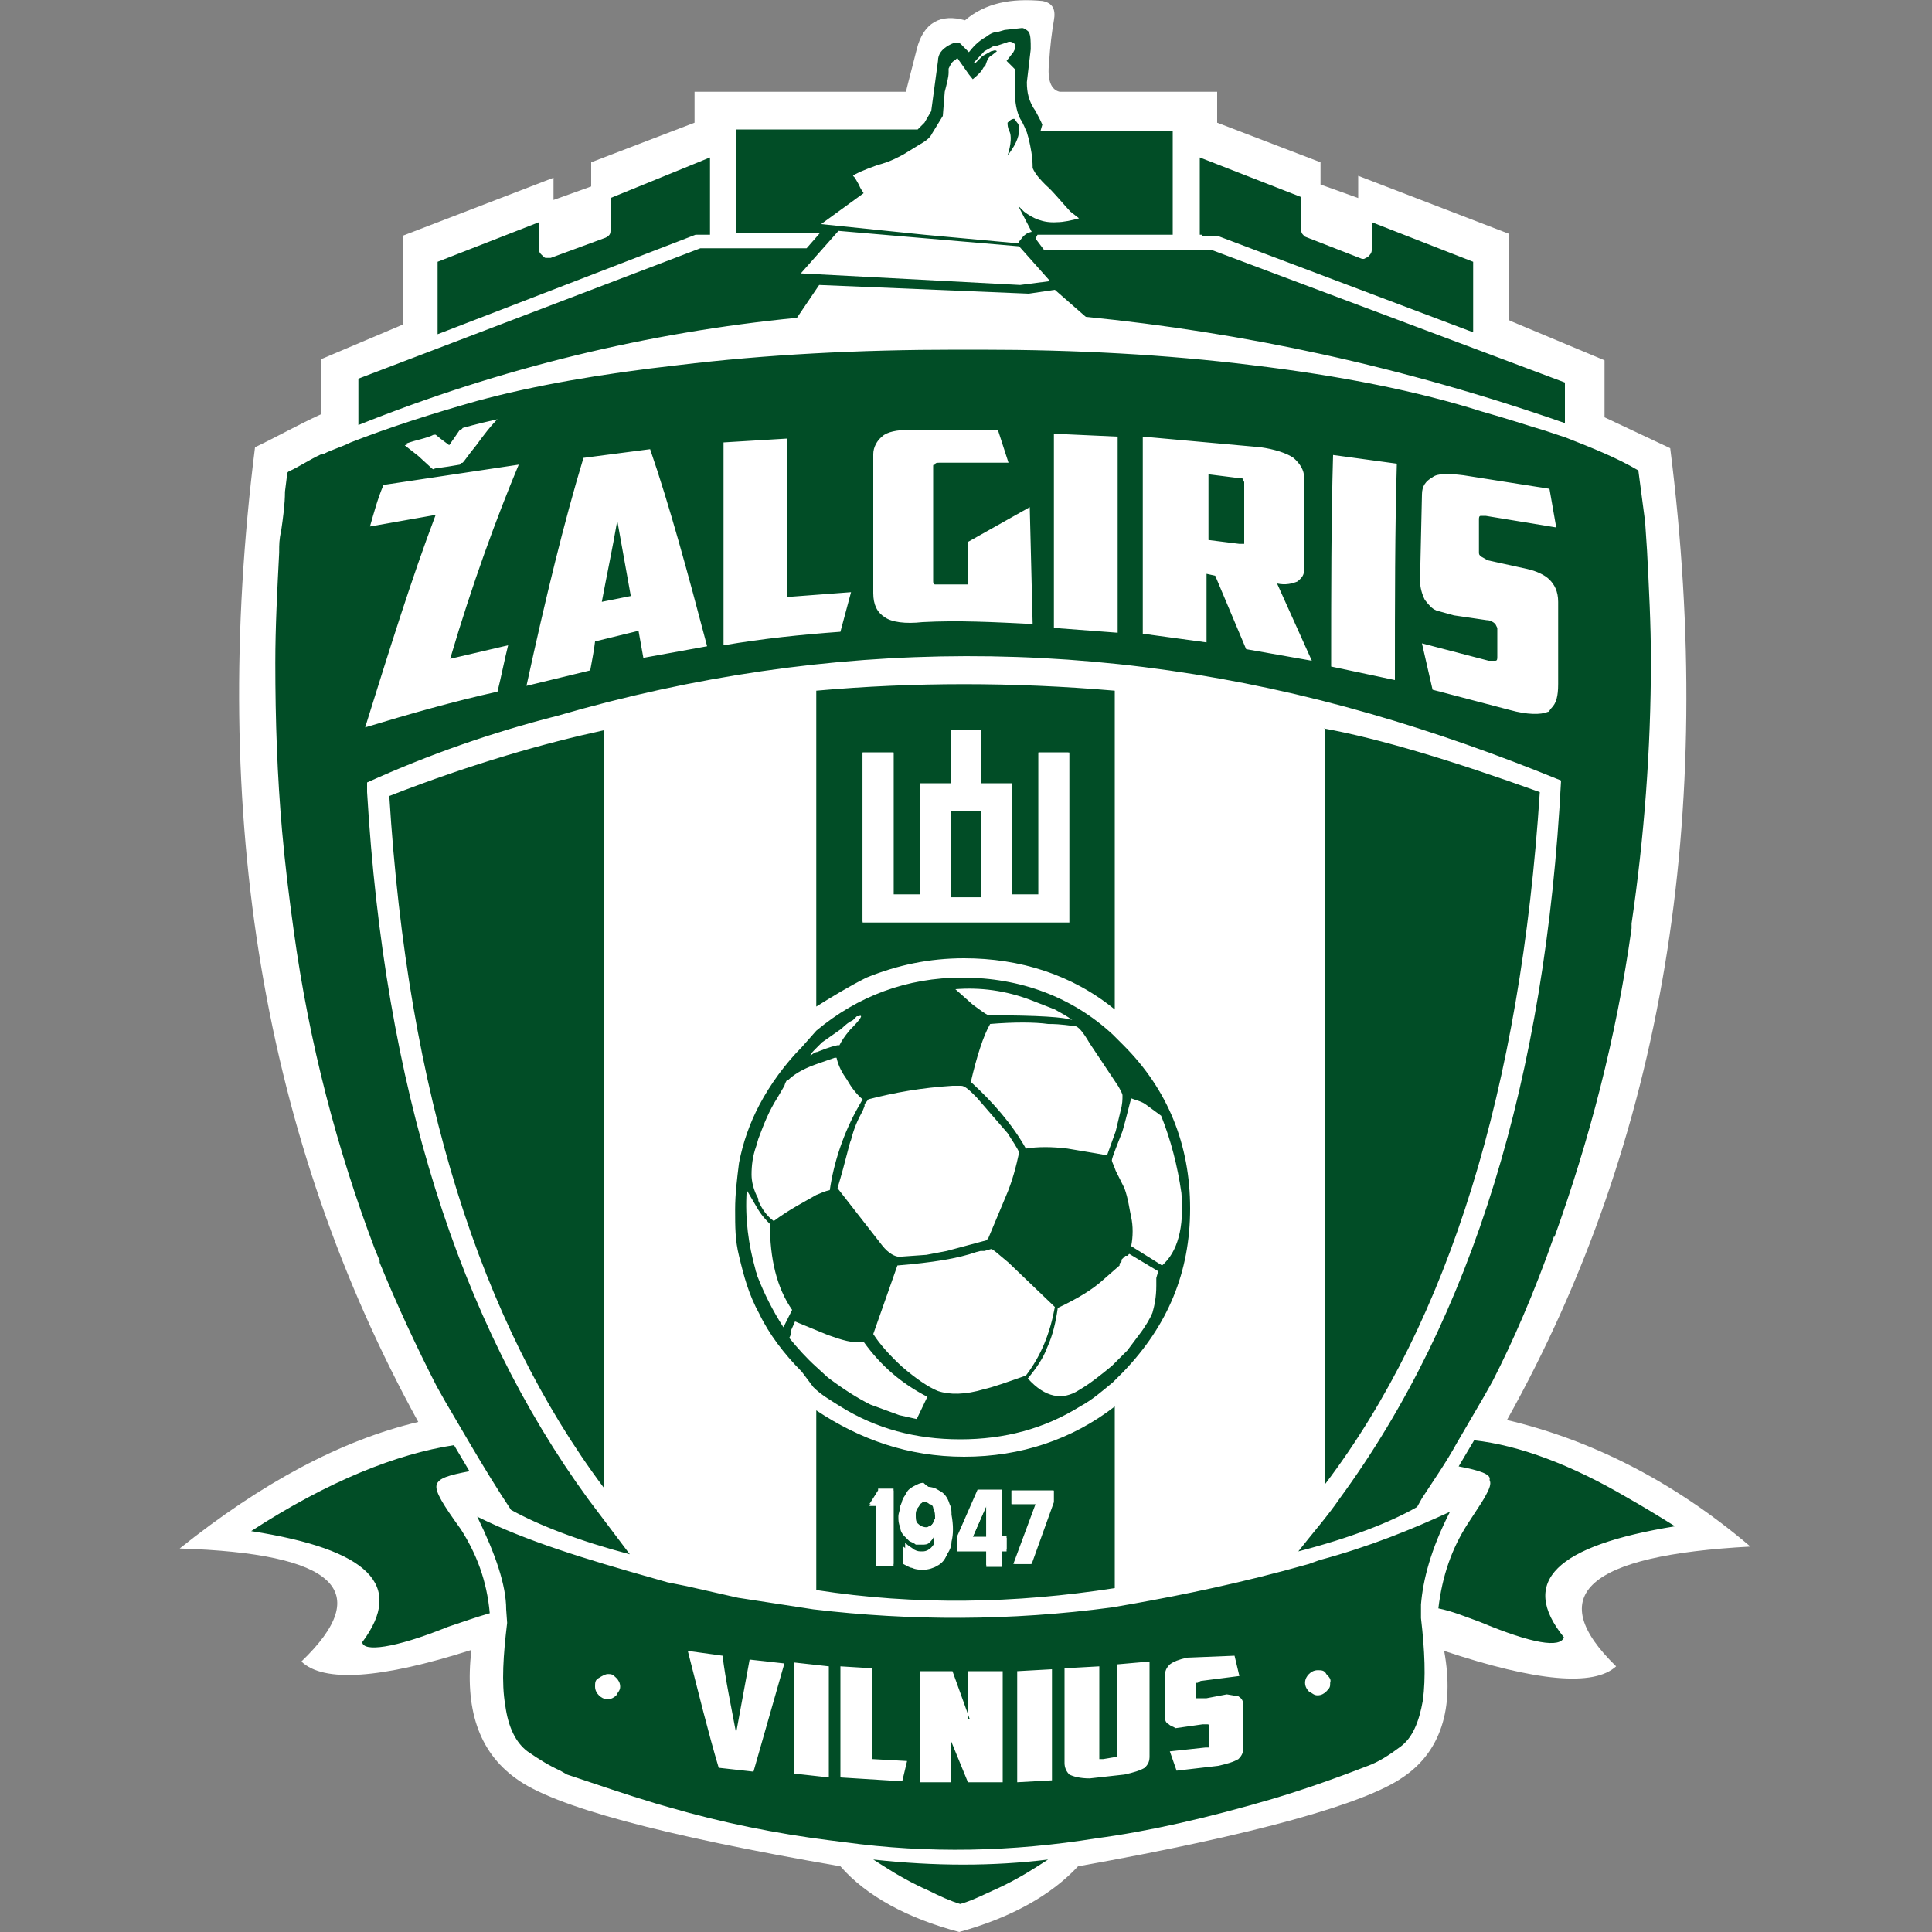 <?xml version="1.0" encoding="utf-8"?>
<!-- Generator: Adobe Illustrator 21.1.0, SVG Export Plug-In . SVG Version: 6.00 Build 0)  -->
<svg version="1.1" id="Layer_1" xmlns="http://www.w3.org/2000/svg" xmlns:xlink="http://www.w3.org/1999/xlink" x="0px" y="0px"
	 viewBox="0 0 200 200" style="enable-background:new 0 0 200 200;" xml:space="preserve">
<rect x="0" y="0" width="200" height="200" fill="#808080" stroke="none"/>
<style type="text/css">
	.st0{fill:#FFFFFF;}
	.st1{fill:#014D26;}
</style>
<g>
	<path class="st0" d="M156.3,33.2l9.8,4.1v5.9l6.8,3.2c4.8,38-0.7,71.6-16.9,100.6c8.5,2,17.1,6.2,25.2,13.1
		c-16.9,0.9-21.5,5-13.9,12.4c-2.3,2.1-8.2,1.6-17.8-1.6c1.1,6-0.4,10.5-4.3,13.1c-3.9,2.7-15.1,5.9-33.6,9.2
		c-2.8,3-6.9,5.3-12.3,6.8c-5.3-1.4-9.6-3.7-12.3-6.8c-18.5-3.2-29.7-6.2-33.6-9.1c-3.9-2.8-5.3-7.3-4.6-13.3
		c-9.4,3-15.3,3.4-17.6,1.2c7.6-7.3,3.6-11.2-12.6-11.7c8.5-6.8,16.7-11.2,24.7-13.1C27.3,118.1,21.6,84.5,26.4,46.3
		c2.3-1.1,4.4-2.3,6.8-3.4v-5.7l8.5-3.6v-9.2l15.6-6v2.3l3.9-1.4v-2.5l10.7-4.1V9.5h21.9c0-0.2,0.4-1.6,1.1-4.4s2.5-3.7,5-3
		c2.1-1.8,4.8-2.3,8-2c1.1,0.2,1.4,0.9,1.2,2s-0.4,2.7-0.5,4.4c-0.2,1.8,0.2,2.8,1.1,3h16.3v3.2l10.7,4.1v2.3l3.9,1.4v-2.3l15.6,6
		v8.9"/>
	<path class="st1" d="M38,81V82c1.8,30.4,9.4,54.7,22.9,73.2l0,0l4.3,5.7c-5.3-1.4-9.4-3-12.3-4.6c-1.4-2.1-2.8-4.4-4.1-6.6
		l-2.7-4.6l-0.9-1.6c-2.1-4.1-4.1-8.4-5.9-12.8v-0.2l-0.5-1.2c-3.9-10.3-6.8-21.3-8.4-33c-0.5-3.6-0.9-6.9-1.2-10.3
		c-0.5-5.7-0.7-11.4-0.7-17.4c0-3.7,0.2-7.5,0.4-11.4V57c0-0.5,0-1.2,0.2-2c0.2-1.4,0.4-2.8,0.4-4.1l0.2-1.6c0-0.2,0-0.4,0.2-0.5
		l0,0c1.1-0.5,2.1-1.2,3.4-1.8l0,0h0.2c0.7-0.4,1.8-0.7,2.8-1.2c4.1-1.6,8.5-3,13.1-4.3c5.9-1.6,12.8-2.8,20.8-3.7
		c9.1-1.1,18.7-1.6,28.8-1.6h2.5c9.8,0,19.2,0.5,28.1,1.6c9.2,1.1,17.2,2.7,23.8,4.8l0,0c2.5,0.7,4.6,1.4,6.6,2l2.1,0.7
		c2.8,1.1,5.3,2.1,7.5,3.4l0.7,5.3l0.2,3c0.2,3.9,0.4,7.6,0.4,11.4c0,9.2-0.7,18.3-2,27.2v0.5c-1.6,11.4-4.4,22-8,32v-0.2
		c-2.1,6-4.3,11-6.4,15.1l-0.9,1.6l-2.8,4.8c-1.1,2-2.3,3.7-3.6,5.7l-0.5,0.9c-2.8,1.6-6.9,3.2-12.3,4.6c1.4-1.8,3-3.6,4.3-5.5
		c13.7-18.7,21.3-43.5,22.9-74.3l0,0l0,0l0,0l0,0l0,0l0,0l0,0l0,0l0,0l0,0l0,0l0,0l0,0l0,0l0,0l0,0l0,0c-6.6-2.7-13.1-5-19.7-6.9
		c-27.7-8-56-8-84.2,0.2C51,75.8,44.4,78.1,38,81L38,81L38,81L38,81L38,81L38,81L38,81L38,81L38,81L38,81L38,81L38,81L38,81L38,81
		 M162,43.8c-16.9-5.9-33.4-9.4-49.6-11l-3.2-2.8l-2.7,0.4l-21.7-0.9l-2.3,3.4C67.1,34.4,51.8,38.1,37.1,44v-4.8l35.4-13.5h11
		l1.4-1.6h-8.7V13.4H95l0.7-0.7l0.7-1.2l0.7-5.2c0-0.7,0.4-1.2,1.1-1.6c0.7-0.4,1.1-0.4,1.4,0l0.7,0.7c0.4-0.5,0.9-1.1,1.8-1.6
		c0.5-0.4,0.9-0.5,1.2-0.5l0.7-0.2l1.8-0.2c0.2,0,0.5,0.2,0.7,0.4c0.2,0.4,0.2,0.9,0.2,1.8l-0.4,3.4c0,1.1,0.2,2,0.9,3
		c0.2,0.4,0.5,0.9,0.7,1.4l-0.2,0.7h13.7v10.7h-14l0,0l-0.2,0.4l0.9,1.2h17.4L162,39.6V43.8 M124.2,24.3v-8l10.5,4.1v3.4
		c0,0.4,0.2,0.5,0.4,0.7l5.9,2.3h0.2l0.4-0.2c0.2-0.2,0.4-0.4,0.4-0.7V23l10.5,4.1v7.3l-26.5-10h-0.4h-1.2V24.3 M103.2,5.3l-0.5,0.4
		c-0.4,0.2-0.5,0.5-0.7,1.1l-0.2,0.2c-0.2,0.4-0.5,0.7-1.1,1.2l-0.4-0.5L99.1,6l-0.2,0.2c-0.4,0.2-0.5,0.5-0.7,0.9v0.4
		c0,0.5-0.2,1.2-0.4,2l-0.2,2.5l-1.1,1.8c-0.2,0.4-0.5,0.7-1.2,1.1l-1.8,1.1c-0.4,0.2-1.2,0.7-2.7,1.1c-1.4,0.5-2.3,0.9-2.5,1.1
		l0.2,0.2l0.4,0.7c0.2,0.5,0.4,0.7,0.5,0.9l-4.4,3.2l10.7,1.1l0,0l9.8,0.9c0-0.2,0-0.2,0-0.2l0,0l0,0l0.4-0.5
		c0.2-0.2,0.4-0.4,0.9-0.5l-1.4-2.7l0.4,0.4l0.2,0.2c0.9,0.7,2,1.2,3.4,1.1c0.7,0,1.6-0.2,2.3-0.4l-0.9-0.7
		c-1.1-1.2-1.8-2.1-2.5-2.7c-0.5-0.5-1.1-1.1-1.4-1.8c0-1.2-0.2-2.1-0.4-3l-0.2-0.7c-0.2-0.5-0.4-0.9-0.5-1.1
		c-0.5-0.7-0.9-2.1-0.7-4.6l0,0V7.2l-0.9-0.9l0.7-0.9l0.2-0.4c0-0.2,0-0.4,0-0.4c-0.2-0.2-0.5-0.4-0.9-0.2l-1.2,0.4h-0.2l-0.9,0.5
		l-1.1,1.2h0.2l0.7-0.7c0.4-0.2,0.7-0.4,0.9-0.5C102.8,5.3,103,5.1,103.2,5.3 M105.3,12.7c0.2,0.2,0.2,0.5,0.2,0.7
		c0,0.9-0.5,1.8-1.2,2.7c0.4-1.2,0.4-2.1,0.2-2.5l0,0c-0.2-0.4-0.2-0.7-0.2-0.9c0.2-0.2,0.4-0.4,0.7-0.4L105.3,12.7 M108.7,29.1
		l-3.2-3.6l-18.7-1.6l-3.9,4.4l22.7,1.2L108.7,29.1 M109.1,44.9V65l6.6,0.5c0-7.8,0-14.6,0-20.3L109.1,44.9 M118.3,45.2
		c0,4.8,0,11.5,0,20.4l6.6,0.9v-7.1l0.9,0.2l3.2,7.6l6.8,1.2l-3.6-8c0.9,0.2,1.6,0,2.1-0.2c0.5-0.4,0.7-0.7,0.7-1.2
		c0-3.9,0-7.1,0-9.6c0-0.7-0.4-1.4-1.1-2c-0.7-0.5-2-0.9-3.4-1.1L118.3,45.2 M128.6,49.5l0.2,0.4c0,1.6,0,3.6,0,6v0.4h-0.5l-3.2-0.4
		v-6.8l3.2,0.4C128.3,49.5,128.4,49.5,128.6,49.5 M137.8,69l6.6,1.4c0-8.2,0-15.6,0.2-22.4l-6.6-0.9C137.8,53.9,137.8,61.2,137.8,69
		 M106.6,52.5l-6.4,3.6v4.4h-3h-0.4c-0.2,0-0.2-0.2-0.2-0.4V48.3c0-0.2,0-0.2,0.2-0.2c0-0.2,0.2-0.2,0.5-0.2c2.5,0,5,0,7.1,0
		l-1.1-3.4c-3.2,0-6.2,0-9.2,0c-1.2,0-2.3,0.2-2.8,0.7c-0.5,0.4-0.9,1.1-0.9,1.8v14.4c0,1.2,0.4,2,1.2,2.5c0.7,0.5,2.1,0.7,3.9,0.5
		c3.7-0.2,7.5,0,11.4,0.2L106.6,52.5 M107.5,77.9v14.7h-2.7V81.1h-3.2v-5.5h-3.2v5.5h-3.2v11.5h-2.7V77.9h-3.2v14.7l0,0v2.8h21.3
		V77.9L107.5,77.9 M101.6,92.9h-3.2V84h3.2V92.9 M160.4,50.6l-8.9-1.4c-1.6-0.2-2.7-0.2-3.2,0.2c-0.7,0.4-1.1,0.9-1.1,1.8l-0.2,8.9
		c0,0.7,0.2,1.4,0.5,2c0.4,0.5,0.7,0.9,1.2,1.1l1.8,0.5l3.4,0.5c0.4,0,0.7,0.2,0.9,0.4l0.2,0.4V68c0,0.2,0,0.4-0.2,0.4h-0.7
		l-6.9-1.8l1.1,4.8l8,2.1c1.8,0.5,3.2,0.5,3.9,0.2c0.2,0,0.2-0.2,0.4-0.4c0.5-0.5,0.7-1.2,0.7-2.5v-8.5c0-1.1-0.4-1.8-0.9-2.3
		s-1.4-0.9-2.3-1.1L154,58l-0.7-0.4c-0.2-0.2-0.2-0.2-0.2-0.5V57l0,0v-3.2c0-0.2,0-0.4,0.2-0.4c0.2,0,0.4,0,0.5,0l7.3,1.2
		L160.4,50.6 M137,75.4c6,1.1,13.5,3.4,22.4,6.6c-2,30.7-9.4,54.7-22.2,71.6V75.4 M73.5,16.3v8h-1.1h-0.4L45.3,34.6v-7.5L55.8,23
		v2.8c0,0.4,0.2,0.5,0.4,0.7c0.2,0.2,0.2,0.2,0.4,0.2h0.4l5.7-2.1c0.4-0.2,0.5-0.4,0.5-0.7v-3.4L73.5,16.3 M74.9,45.8v21
		c4.1-0.7,8-1.1,12.1-1.4l1.1-4.1l-6.6,0.5V45.4L74.9,45.8 M46.5,46.1c-0.4-0.2-0.7-0.5-1.6-0.9h-0.2c-0.9,0.4-1.8,0.5-2.8,0.9
		l1.4,1.1l1.2,1.1c0.2,0.2,0.4,0.4,0.5,0.2l1.4-0.2l1.2-0.2c0.2-0.2,0.5-0.7,1.4-1.8c0.9-1.1,1.4-2,2-2.5l0.2-0.2
		c-1.1,0.2-2.1,0.5-3.6,0.9L46.5,46.1 M38.3,54.5l6.8-1.2c-2.5,6.6-4.8,14-7.3,22c4.6-1.4,9.2-2.7,13.7-3.7c0.4-1.6,0.7-3.2,1.1-4.8
		l-6,1.4c2.3-7.8,4.8-14.6,7.1-20.1l-14,2.1C39.1,51.6,38.7,53.1,38.3,54.5 M66.1,65.3l0.5,2.8l6.6-1.2c-2-7.6-3.9-14.6-5.9-20.4
		l-6.9,0.9c-2,6.6-3.9,14.4-5.9,23.6l6.6-1.6c0.2-1.1,0.4-2.1,0.5-3L66.1,65.3 M62.3,62.3c0.5-2.7,1.1-5.5,1.6-8.4l1.4,7.8
		L62.3,62.3 M62.5,75.6V154c-12.8-17.1-20.3-40.9-22.2-71.6C49,79,56.5,76.9,62.5,75.6 M100.7,104c0.7,0.5,1.2,0.9,1.6,1.1
		c5.2,0,8,0.2,8.7,0.5c-0.5-0.4-1.1-0.7-1.8-1.1l-2.3-0.9c-2.8-1.1-5.5-1.4-8-1.2L100.7,104 M98.6,112.4c-3.2,0.2-6,0.7-8.7,1.4
		l-0.4,0.5v0.2l0,0l-0.2,0.5l0,0c-0.5,0.9-0.9,1.8-1.2,3c-0.2,0.4-0.5,2-1.4,5l4.6,5.9c0.7,0.9,1.4,1.2,1.8,1.2l2.8-0.2l2.1-0.4
		l4.1-1.1l0.2-0.2l1.8-4.3c0.7-1.6,1.1-3.2,1.4-4.6c-0.2-0.5-0.7-1.2-1.2-2l-3.2-3.7c-0.7-0.7-1.2-1.2-1.6-1.2L98.6,112.4
		 M88.3,105.6c-0.4,0.2-0.7,0.4-1.2,0.9l-2,1.4l-0.5,0.5c-0.5,0.5-0.7,0.7-0.7,0.9c0.2-0.2,0.5-0.4,0.7-0.4c0.5-0.2,1.2-0.5,2.1-0.7
		h0.2c0.2-0.4,0.5-0.9,1.1-1.6c1.1-1.1,1.4-1.6,0.9-1.4h-0.2L88.3,105.6L88.3,105.6L88.3,105.6 M84.5,106.7
		c4.3-3.6,9.4-5.5,15.1-5.5c6,0,11.4,2,15.6,5.9l1.1,1.1c4.6,4.6,6.9,10.3,6.9,16.9c0,6.6-2.3,12.1-6.9,16.9l-1.1,1.1
		c-1.1,0.9-2.1,1.8-3.4,2.5c-3.7,2.3-7.8,3.4-12.4,3.4c-4.6,0-8.7-1.1-12.4-3.4c-1.1-0.7-2-1.2-2.8-2l-1.2-1.6
		c-1.8-1.8-3.4-3.9-4.4-6c-1.1-2-1.6-3.9-2.1-6c-0.4-1.6-0.4-3-0.4-4.8c0-1.6,0.2-3.2,0.4-4.8c0.4-2.1,1.1-4.1,2.1-6
		c1.1-2.1,2.7-4.3,4.4-6L84.5,106.7 M81.2,112.4l-0.7,1.2c-0.9,1.4-1.4,2.7-2,4.3l-0.2,0.7c-0.4,1.1-0.5,2.1-0.5,3
		c0,0.7,0.2,1.6,0.7,2.5v0.2c0.4,0.9,0.9,1.6,1.6,2.1c1.6-1.2,3.2-2,4.4-2.7c0.5-0.2,0.9-0.4,1.4-0.5c0.4-2.8,1.4-5.9,3-8.7l0.4-0.7
		c-0.5-0.4-1.1-1.1-1.6-2c-0.5-0.7-0.9-1.4-1.1-2.3h-0.2l-2,0.7c-1.4,0.5-2.3,1.1-2.8,1.6C81.5,111.7,81.3,112,81.2,112.4
		 M84.5,104.2V71.5c10.1-0.9,20.4-0.9,30.9,0v33c-4.4-3.6-9.8-5.3-15.6-5.3c-3.6,0-6.9,0.7-10.1,2C87.9,102.1,86.1,103.2,84.5,104.2
		 M77.3,123.2c-0.2,3,0.2,5.7,0.9,8.2c0,0.2,0.2,0.5,0.2,0.7c0.7,1.8,1.6,3.6,2.7,5.3l0.9-1.8c-1.6-2.3-2.3-5.3-2.3-8.9
		c-0.4-0.4-0.9-0.9-1.4-1.8L77.3,123.2 M101.1,129.6c-2,0.7-4.6,1.1-8.2,1.4l-2.5,7.1c0.7,1.1,1.8,2.3,3,3.4
		c1.4,1.2,2.7,2.1,3.7,2.5c1.2,0.4,2.8,0.4,4.8-0.2c0.9-0.2,2.3-0.7,4.3-1.4c1.6-2.1,2.5-4.4,3-7.1l0,0l-4.8-4.6
		c-1.1-0.9-1.6-1.4-1.8-1.4l-0.7,0.2h-0.2h-0.2L101.1,129.6L101.1,129.6L101.1,129.6 M81.7,138.5c0.9,1.1,1.8,2.1,2.8,3l1.2,1.1
		c1.6,1.2,3,2.1,4.4,2.8l0,0l3,1.1l1.8,0.4l1.1-2.3c-2.7-1.4-4.8-3.2-6.6-5.7c-1.1,0.2-2.3-0.2-3.7-0.7l-3.4-1.4l-0.4,0.9
		C81.9,137.8,81.9,138.2,81.7,138.5 M99.8,150.8c5.9,0,11.2-1.8,15.6-5.2v18.8c-10.3,1.6-20.6,1.8-30.9,0.2V146
		C89,149,94,150.8,99.8,150.8 M37.5,170c4.4-5.9,0.7-9.6-11.5-11.5c8-5.2,15.1-8,21-8.9l1.6,2.7c-2.1,0.4-3.2,0.7-3.4,1.4
		s0.7,2.1,2.5,4.6c1.6,2.5,2.7,5.3,3,8.7c-1.4,0.4-2.8,0.9-4.3,1.4C40.7,170.7,37.6,171,37.5,170 M52.4,166.6c0-2.5-1.1-5.7-3-9.6
		c5,2.5,11.2,4.4,18.3,6.4l1.4,0.4l2,0.4l5.3,1.2l7.8,1.2c10.1,1.2,20.4,1.2,30.9-0.2l2.3-0.4c5-0.9,11-2.1,18.1-4.1l1.1-0.4
		c5.2-1.4,9.6-3.2,13.5-5c-2,3.9-2.8,7.1-3,9.6v1.4c0.4,3.4,0.5,6.2,0.2,8.5c-0.4,2.3-1.1,3.9-2.3,4.8c-1.2,0.9-2.3,1.6-3.4,2
		c-3.6,1.4-6.8,2.5-9.8,3.4l0,0c-6.8,2-13,3.4-18.3,4.1c-8.7,1.4-17.4,1.6-26.1,0.4l-1.6-0.2c-5.5-0.7-11-1.8-16.5-3.4l-1.4-0.4
		c-3-0.9-6.2-2-9.2-3l-0.7-0.4c-1.1-0.5-2.1-1.1-3.4-2c-1.2-0.9-2-2.5-2.3-4.8c-0.4-2.3-0.2-5.2,0.2-8.5L52.4,166.6 M96.8,157.2
		c0,0.4-0.2,0.5-0.4,0.7c-0.2,0.2-0.4,0.2-0.5,0.2c-0.4,0-0.7-0.2-0.9-0.4c-0.2-0.2-0.2-0.5-0.2-0.9c0-0.2,0-0.4,0.2-0.7
		c0.2-0.2,0.2-0.4,0.4-0.5c0.2-0.2,0.4-0.2,0.5-0.2s0.4,0,0.5,0.2c0.2,0.2,0.2,0.2,0.4,0.4C96.8,156.5,96.8,156.8,96.8,157.2
		 M97.2,154.3c-0.5-0.4-1.1-0.4-1.8-0.4c-0.4,0-0.7,0.2-1.1,0.4c-0.4,0.2-0.5,0.5-0.7,0.7c-0.2,0.2-0.2,0.5-0.4,0.9
		c0,0.4-0.2,0.7-0.2,1.1s0,0.7,0.2,1.1c0,0.4,0.2,0.7,0.4,0.9c0.2,0.2,0.4,0.4,0.5,0.5s0.5,0.2,0.7,0.4c0.2,0,0.4,0,0.7,0
		c0.2,0,0.5,0,0.7-0.2c0.2-0.2,0.4-0.4,0.5-0.7c0,0.2,0,0.5,0,0.7c0,0.4-0.2,0.5-0.5,0.9c-0.2,0.2-0.5,0.4-0.9,0.4s-0.5,0-0.9-0.2
		c-0.2-0.2-0.5-0.4-0.9-0.7v1.8c0.4,0.2,0.7,0.4,0.9,0.4c0.4,0.2,0.9,0.2,1.2,0.2c0.5,0,1.1-0.2,1.4-0.4c0.4-0.2,0.7-0.5,0.9-0.9
		s0.4-0.9,0.4-1.2c0.2-0.9,0.2-1.8,0-2.8c0-0.2-0.2-0.5-0.2-1.1C98,155,97.7,154.7,97.2,154.3 M90.9,154.3l-0.9,1.4h0.7v6.2h1.8
		v-7.8h-1.6 M99.1,160.4h3v1.6h1.6v-1.6h0.5V159h-0.5v-4.8h-2.5l-2.1,4.8V160.4 M82.2,172.1v11.5l3.6,0.4v-11.5L82.2,172.1
		 M100.4,178l-1.8-5h-3.4v11.5h3.2v-4.4l1.8,4.4h3.6V173h-3.6v5 M87,172.5V184l6.4,0.4l0.5-2.1l-3.6-0.2v-9.4L87,172.5 M62,173.7
		c-0.4,0.2-0.4,0.5-0.4,0.9c0,0.4,0.2,0.7,0.4,0.9c0.2,0.2,0.5,0.4,0.9,0.4c0.4,0,0.7-0.2,0.9-0.4c0.2-0.4,0.4-0.5,0.4-0.9
		c0-0.4-0.2-0.7-0.4-0.9c-0.4-0.4-0.5-0.4-0.9-0.4C62.7,173.3,62.3,173.5,62,173.7 M71.2,170.9c1.1,4.3,2.1,8.4,3.2,12.1l3.6,0.4
		l3.2-11.2l-3.6-0.4l-1.4,7.6c-0.5-2.7-1.1-5.5-1.4-8L71.2,170.9 M96.1,195.7c-1.6-0.7-3.2-1.6-4.6-2.5l-1.1-0.7
		c6.4,0.7,12.4,0.7,18.1,0l-1.1,0.7c-1.4,0.9-3,1.8-4.6,2.5c-1.1,0.5-2.3,1.1-3.4,1.4C98.4,196.8,97.3,196.3,96.1,195.7 M151,151.8
		l1.6-2.7c4.6,0.5,10,2.5,15.8,5.9c1.6,0.9,3.4,2,5,3c-12.3,2-16.2,5.7-11.5,11.5c-0.4,1.1-3.2,0.7-8.7-1.6
		c-1.4-0.5-2.8-1.1-4.3-1.4c0.4-3.4,1.4-6.2,3-8.7c0.7-1.1,1.4-2.1,1.8-2.8c0.5-0.9,0.7-1.4,0.5-1.8
		C154.4,152.6,153.1,152.2,151,151.8 M112.8,108c-0.7-1.2-1.2-1.8-1.6-1.8c-0.4,0-1.2-0.2-2.7-0.2c-1.4-0.2-3.6-0.2-6,0
		c-0.7,1.2-1.4,3.4-2,6c2.3,2.1,4.3,4.4,5.7,6.9c1.2-0.2,2.7-0.2,4.3,0c1.1,0.2,2.5,0.4,4.1,0.7l0.9-2.5l0.5-2.1
		c0.2-0.7,0.2-1.2,0.2-1.6c0-0.2-0.2-0.5-0.4-0.9L112.8,108 M118.7,114.4c-0.5-0.4-1.1-0.5-1.6-0.7c-0.2,0.7-0.5,2-0.9,3.4l-0.7,1.8
		c-0.2,0.5-0.4,1.1-0.4,1.2c0,0.2,0.2,0.5,0.4,1.1l0.9,1.8c0.4,1.1,0.5,2.1,0.7,3s0.2,2,0,3l3.2,2c1.6-1.4,2.3-3.9,2-7.5
		c-0.4-2.8-1.1-5.5-2.1-8L118.7,114.4 M119.9,131.6L119.9,131.6l-3-1.8l-0.2,0.2h-0.2l-0.2,0.2l-0.2,0.2v0.2l-0.2,0.2v0.2l-1.6,1.4
		l0,0c-1.2,1.1-2.7,2-4.8,3c-0.2,1.4-0.5,2.8-1.1,4.1c-0.4,1.1-1.1,2.1-2,3.2c1.8,2,3.6,2.3,5.3,1.2c1.2-0.7,2.3-1.6,3.4-2.5
		l1.6-1.6l1.2-1.6c0.7-0.9,1.2-1.8,1.4-2.3c0.2-0.7,0.4-1.6,0.4-2.8v-0.2l0,0v-0.4v-0.2L119.9,131.6L119.9,131.6 M122.9,171.6
		c-0.9,0.2-1.4,0.4-1.8,0.7c-0.4,0.4-0.5,0.7-0.5,1.2v3.4v0.2v0.5c0,0.4,0,0.7,0.4,0.9c0.2,0.2,0.4,0.2,0.7,0.4l2.8-0.4h0.5
		c0.2,0,0.2,0.2,0.2,0.2v2v0.2h-0.4l-3.7,0.4l0.7,2l4.3-0.5c0.9-0.2,1.6-0.4,2.1-0.7c0.4-0.4,0.5-0.7,0.5-1.2v-4.4
		c0-0.5-0.2-0.7-0.5-0.9l-1.2-0.2l-2.1,0.4h-0.4l-0.7,0v-1.4c0-0.2,0-0.2,0.2-0.2c0,0,0.2-0.2,0.4-0.2l3.9-0.5l-0.5-2.1L122.9,171.6
		 M137.3,173.3c-0.2-0.4-0.5-0.4-0.9-0.4s-0.7,0.2-0.9,0.4c-0.2,0.2-0.4,0.5-0.4,0.9c0,0.4,0.2,0.7,0.4,0.9c0.4,0.2,0.5,0.4,0.9,0.4
		s0.7-0.2,0.9-0.4c0.4-0.4,0.4-0.5,0.4-0.9C137.8,173.9,137.7,173.7,137.3,173.3 M109.1,154.3h-4.4v1.4h2.5l-2.3,6.2h1.8l2.3-6.4
		v-1.2 M102.1,159.1h-1.4l1.4-3.2V159.1 M105.3,173v11.5l3.6-0.2v-11.5L105.3,173 M115.6,172.3v9.4v0.2h-0.2l-1.2,0.2h-0.4v-0.2
		v-9.4l-3.6,0.2v9.8c0,0.5,0.2,0.9,0.5,1.2c0.4,0.2,1.1,0.4,2.1,0.4l3.6-0.4c0.9-0.2,1.6-0.4,2.1-0.7c0.4-0.4,0.5-0.7,0.5-1.2v-9.8
		L115.6,172.3"/>
	<path class="st0" d="M161.7,80.6L161.7,80.6h-0.4H161.7L161.7,80.6L161.7,80.6L161.7,80.6 M161.7,80.6L161.7,80.6h-0.4H161.7
		L161.7,80.6L161.7,80.6L161.7,80.6 M38,80.8L38,80.8L38,80.8L38,80.8L38,80.8L38,80.8L38,80.8L38,80.8 M38,81h0.2H38L38,81L38,81
		L38,81L38,81L38,81L38,81 M101.6,92.9V84h-3.2v8.9H101.6 M107.5,77.9h3.2v17.6H89.3v-2.8l0,0V77.9h3.2v14.7h2.7V81.1h3.2v-5.5h3.2
		v5.5h3.2v11.5h2.7L107.5,77.9 M46.5,46.1l1.4-1.8c1.4-0.4,2.7-0.7,3.6-0.9l-0.2,0.2c-0.5,0.5-1.2,1.4-2,2.5
		c-0.9,1.1-1.2,1.6-1.4,1.8l-1.1,0.2l-1.4,0.2c0,0-0.2,0-0.5-0.2L43.7,47l-1.6-1.1c1.1-0.4,2-0.5,2.8-0.9h0.2
		C45.8,45.6,46.3,45.9,46.5,46.1 M99.1,160.4v-1.2l2.1-4.8h2.5v4.8h0.5v1.4h-0.5v1.6h-1.6v-1.6h-3 M90.9,154.3h1.6v7.8h-1.8v-6.2H90
		L90.9,154.3 M97.2,154.3c0.5,0.2,0.9,0.7,1.1,1.4c0.2,0.4,0.2,0.7,0.2,1.1c0.2,1.1,0.2,2,0,2.8c0,0.5-0.2,0.9-0.4,1.2
		c-0.2,0.4-0.5,0.7-0.9,0.9s-0.9,0.4-1.4,0.4c-0.4,0-0.7,0-1.2-0.2c-0.2,0-0.5-0.2-0.9-0.4v-1.8c0.4,0.4,0.7,0.5,0.9,0.7
		c0.4,0.2,0.5,0.2,0.9,0.2c0.4,0,0.7-0.2,0.9-0.4c0.2-0.2,0.4-0.5,0.5-0.9c0-0.4,0-0.5,0-0.7c-0.2,0.4-0.4,0.5-0.5,0.7
		c-0.4,0.2-0.5,0.2-0.7,0.2s-0.5,0-0.7,0c-0.2,0-0.4-0.2-0.7-0.4c-0.2,0-0.4-0.2-0.5-0.5c-0.2-0.2-0.4-0.5-0.4-0.9s-0.2-0.7-0.2-1.1
		c0-0.4,0-0.7,0.2-1.1c0-0.4,0.2-0.5,0.4-0.9c0.2-0.4,0.4-0.5,0.7-0.7c0.4-0.2,0.7-0.4,1.1-0.4C96.1,154,96.6,154.2,97.2,154.3
		 M96.8,157.2c0-0.4,0-0.7-0.2-1.1c0-0.2-0.2-0.4-0.4-0.4c-0.2-0.2-0.4-0.2-0.5-0.2c-0.2,0-0.4,0-0.5,0.2s-0.2,0.4-0.4,0.5
		c0,0.2-0.2,0.4-0.2,0.7c0,0.4,0,0.7,0.2,0.9c0.2,0.2,0.4,0.4,0.9,0.4c0.2,0,0.4-0.2,0.5-0.2C96.6,157.9,96.6,157.5,96.8,157.2
		 M102.1,159.1v-3.2l-1.4,3.2H102.1 M109.1,154.3v1.2l-2.3,6.4H105l2.3-6.2h-2.5v-1.4L109.1,154.3"/>
</g>
</svg>
